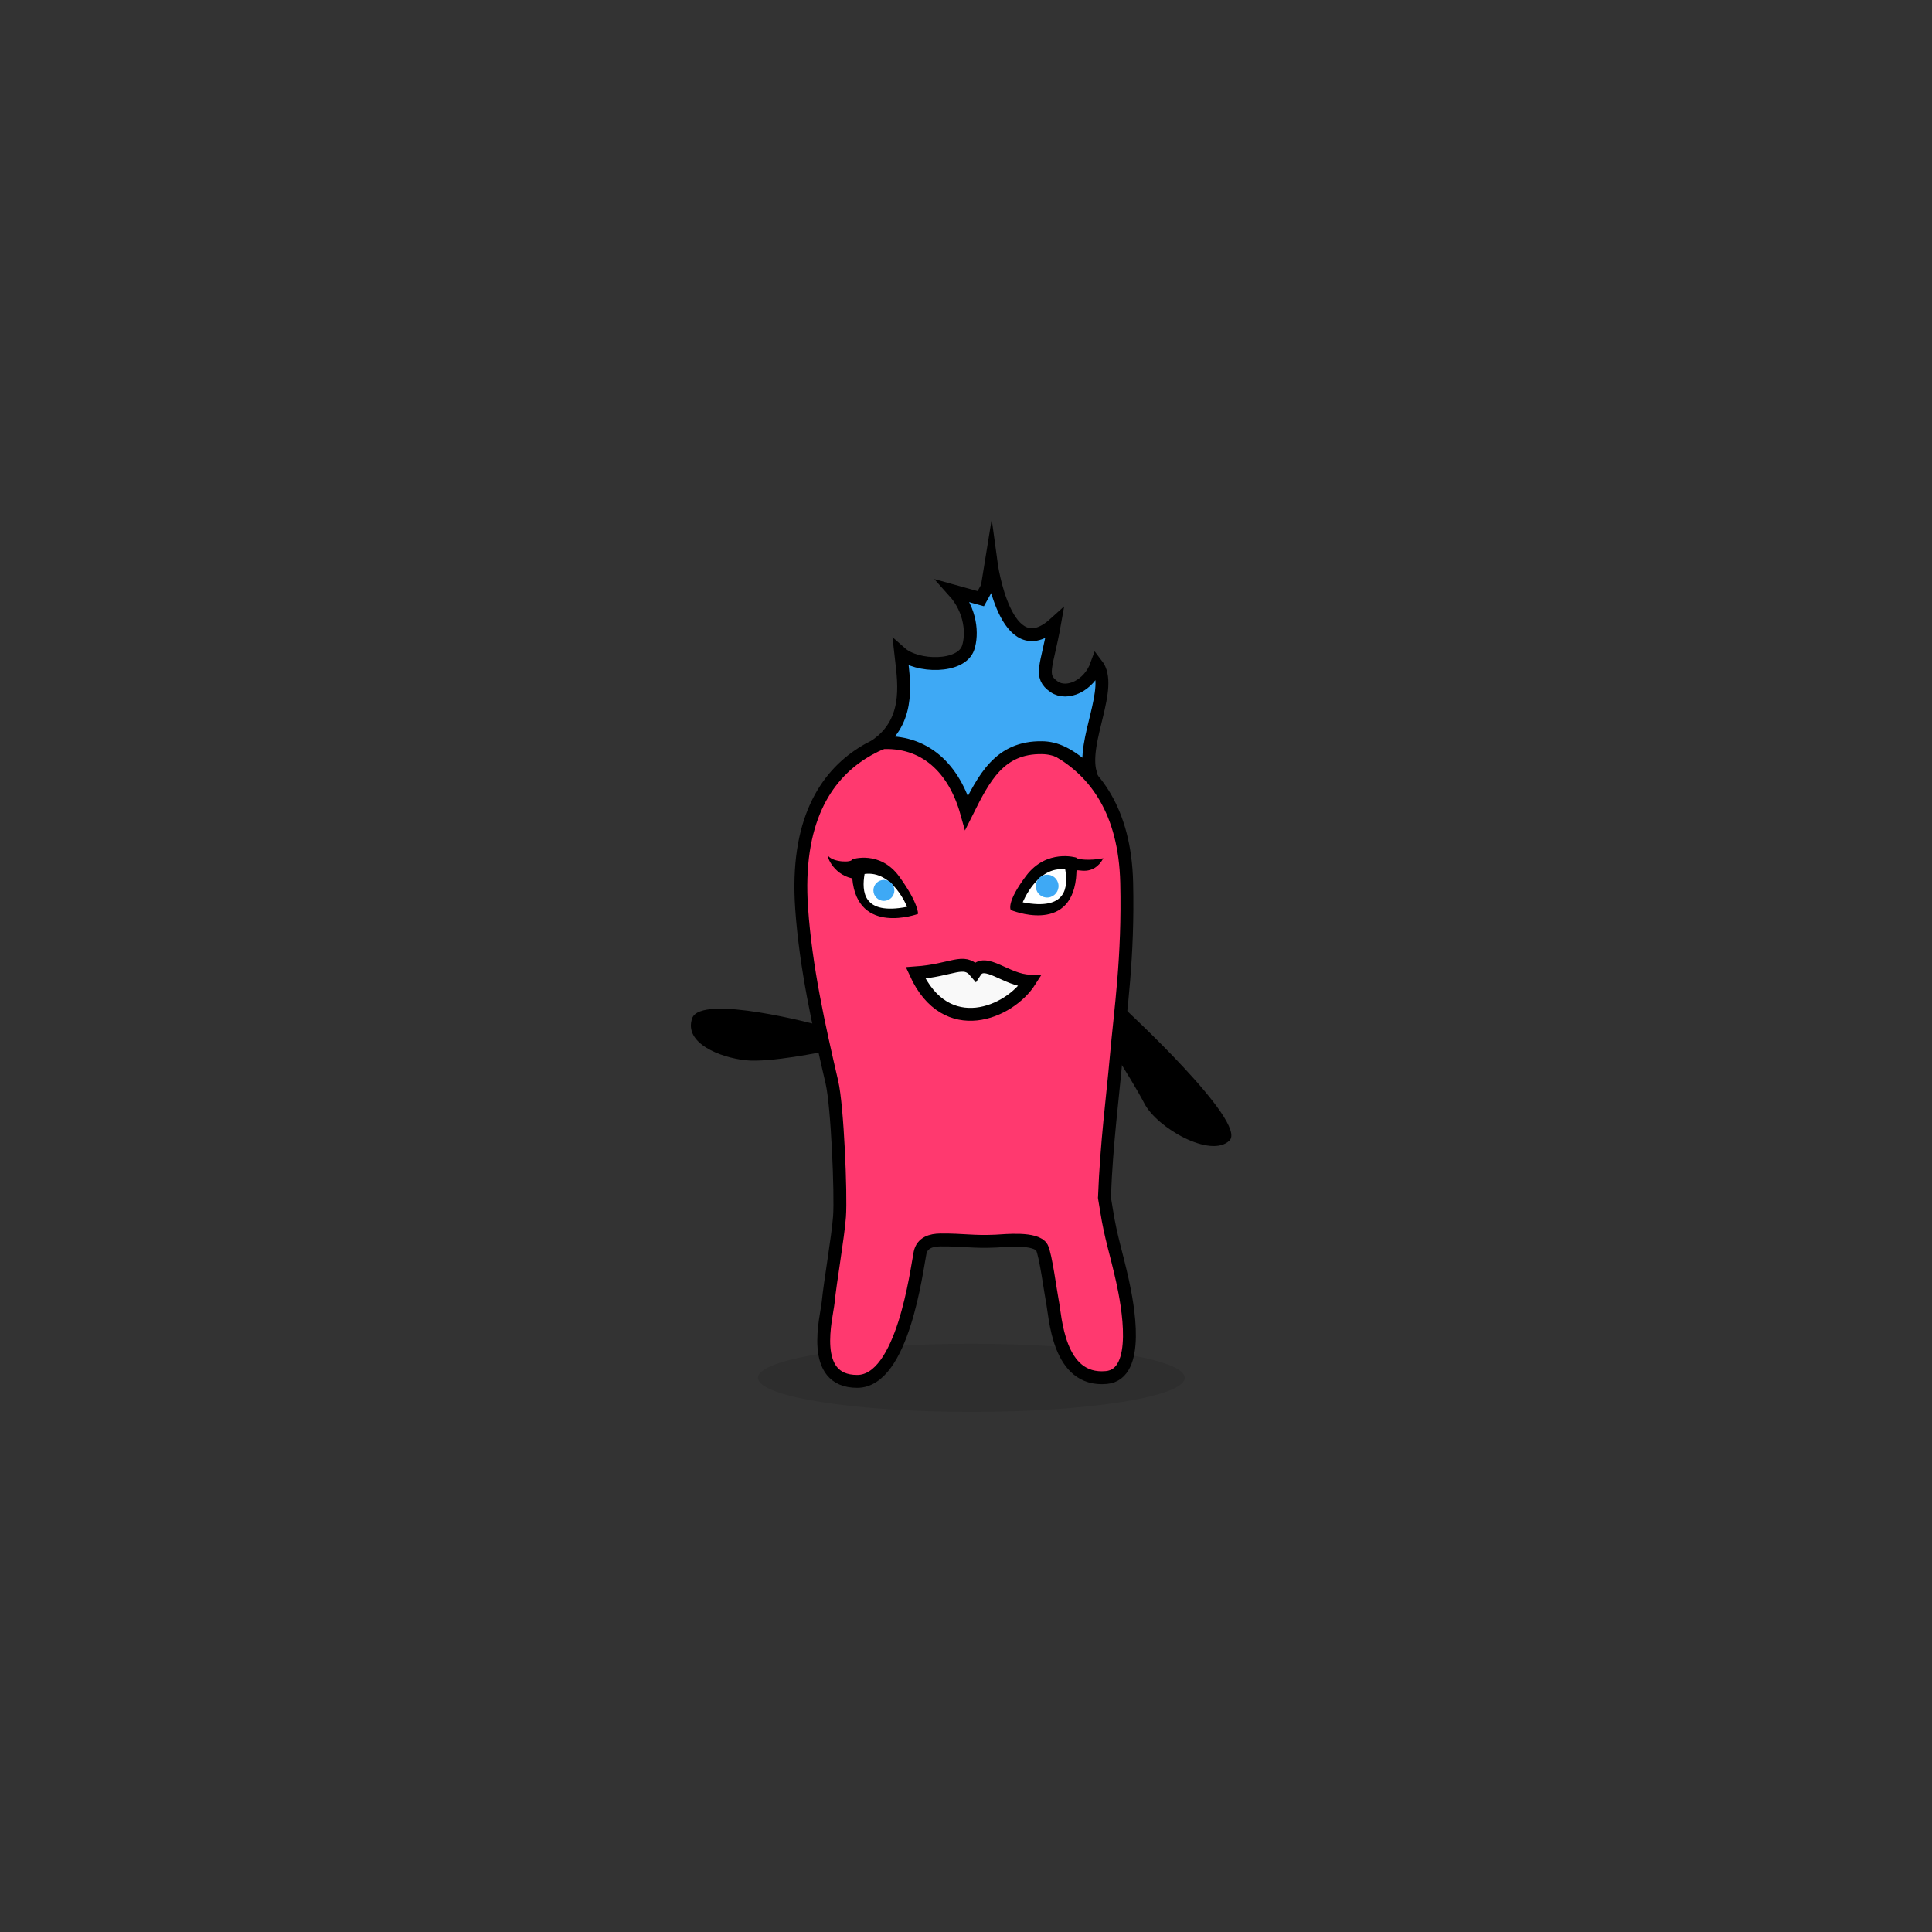 <?xml version="1.0" encoding="utf-8"?>
<!-- Generator: Adobe Illustrator 21.1.0, SVG Export Plug-In . SVG Version: 6.00 Build 0)  -->
<svg version="1.1" id="Layer_1" xmlns="http://www.w3.org/2000/svg" xmlns:xlink="http://www.w3.org/1999/xlink" x="0px" y="0px"
	 viewBox="0 0 3000 3000" style="enable-background:new 0 0 3000 3000;" xml:space="preserve">
<rect x="0" y="0" width="3000" height="3000" fill="#333333" stroke="none"/>
<style type="text/css">
	.st0{opacity:0.1;}
	.st1{fill:#FF396F;stroke:#000000;stroke-width:20;stroke-miterlimit:10;}
	.st2{fill:#FFFFFF;}
	.st3{fill:#3EA9F5;}
	.st4{fill:#F9F9F9;stroke:#000000;stroke-width:20;stroke-miterlimit:10;}
	.st5{fill:#3EA9F5;stroke:#000000;stroke-width:20;stroke-miterlimit:10;}
</style>
<ellipse class="st0" cx="1508.3" cy="2139.5" rx="331.3" ry="52.9"/>
<g>
	<path d="M1746,1565.9c0,0,191.8,176.9,163.1,205.1s-112.2-19.1-132.2-57.7c-20-38.6-80.5-131.4-80.5-131.4L1746,1565.9z"/>
	<path d="M1270.9,1591.7c0,0-182.7-49.4-196.1-10.5c-13.4,38.9,44,60.9,82.6,65.1s123-13.7,123-13.7L1270.9,1591.7z"/>
	<g>
		<path class="st1" d="M1286,2022c3-31.1,15.4-102.1,17.6-133c2.5-34.7-3.2-171.4-11.8-208.4c-20.6-88.8-40.6-178.5-47-269.8
			c-19-270.5,186.9-278.9,245.6-280.1c69.6-1.4,253.9,16.2,259.1,240c2.7,117.3-9.5,195-16.4,272.8c-5,57.2-15,132.3-18.1,215.2
			c0,0.1,0,0.2-0.1,0.3c0,0.1,0,0.1,0,0.2c0,0.1,0,0.1,0,0.2c0,0.1-0.1,0.2,0,0.4c0,0.1,0,0.2,0.1,0.4c0,0,3.2,19.3,3.2,19.3
			c6.6,42.2,15.2,65.9,24.8,109.5c8,36.5,29,145-25,150c-75.7,7-79-95-84-119c-2.3-11.2-10.4-72.1-16.1-82.6
			c-8.8-16.2-57.5-10.9-71.5-10.2c-35.7,1.7-50.3-2.1-85.9-1.8c-14.5,0.1-28.7,4.2-31.9,20.2c-5.4,26.8-26.6,199.4-97.6,199.4
			C1255.9,2145,1283.7,2045.4,1286,2022z"/>
	</g>
	<path d="M1323.3,1334.3c0,0,43.3-14.6,73.4,27.3c30.2,41.9,28.8,57.5,28.8,57.5s-94.2,34.6-102.1-55.1c-32.2-7-40.5-38.8-37.5-35
		C1294,1339.2,1322.9,1339.8,1323.3,1334.3z"/>
	<g>
		<path d="M1671.2,1331.7c0,0-45.8-14.1-77.8,28.2c-31.9,42.3-23.8,53.2-23.8,53.2s91.4,38,101.2-49c0.1-1.1,0.2-2.2,0.3-3.4
			c0.2-2.8,0.4-5.6,0.5-8.6c0.1-4,25.4,10.2,41.7-19.4C1691.3,1337,1671.4,1334.4,1671.2,1331.7z"/>
		<path id="eye" class="st2" d="M1588.1,1401.1c0,0,22.5-57,66-51C1658.5,1377.1,1657,1414.6,1588.1,1401.1z"/>
		<path class="st3" d="M1608.4,1377.8c-1-9.7,6.1-18.5,15.8-19.5c9.7-1,18.4,6.1,19.4,15.8c1,9.7-6.1,18.4-15.8,19.5
			C1618.1,1394.7,1609.4,1387.6,1608.4,1377.8z"/>
		<path id="eye_1_" class="st2" d="M1408.5,1408.1c0,0-22.5-57-66-51C1338,1384.1,1339.5,1421.6,1408.5,1408.1z"/>
	</g>
	<path class="st3" d="M1356.2,1382.6c0-9,7.3-16.3,16.3-16.3c9,0,16.3,7.3,16.3,16.3c0,9-7.3,16.3-16.3,16.3
		C1363.6,1398.9,1356.2,1391.6,1356.2,1382.6z"/>
	<path class="st4" d="M1421.7,1510.7c57.3-4,74.6-23.4,92.7-2c14.9-22.9,48.7,14,84.7,14.7C1567.7,1572.7,1469,1614.7,1421.7,1510.7
		z"/>
</g>
<path class="st5" d="M1693,1200c-13.5-49.6,37-133.1,10-168.1c-12,33.5-46.5,48.1-66,34.6c-24.3-16.8-11.5-30.5,0.5-98
	c-76.5,69-98.5-94.1-98.5-94.1l-6,37l-10.1,18.2l-41.8-11.6c27,30,29.2,67.1,22.2,87.9c-10.7,31.7-79.2,30.6-104.7,8.1
	c4.5,40.5,16.5,100.5-33,139.5c70.7-5.3,116.4,40.4,135.4,108.4c27-54,51-101.9,117-100.9C1639.5,1161.3,1660,1170,1693,1200z"/>
</svg>
